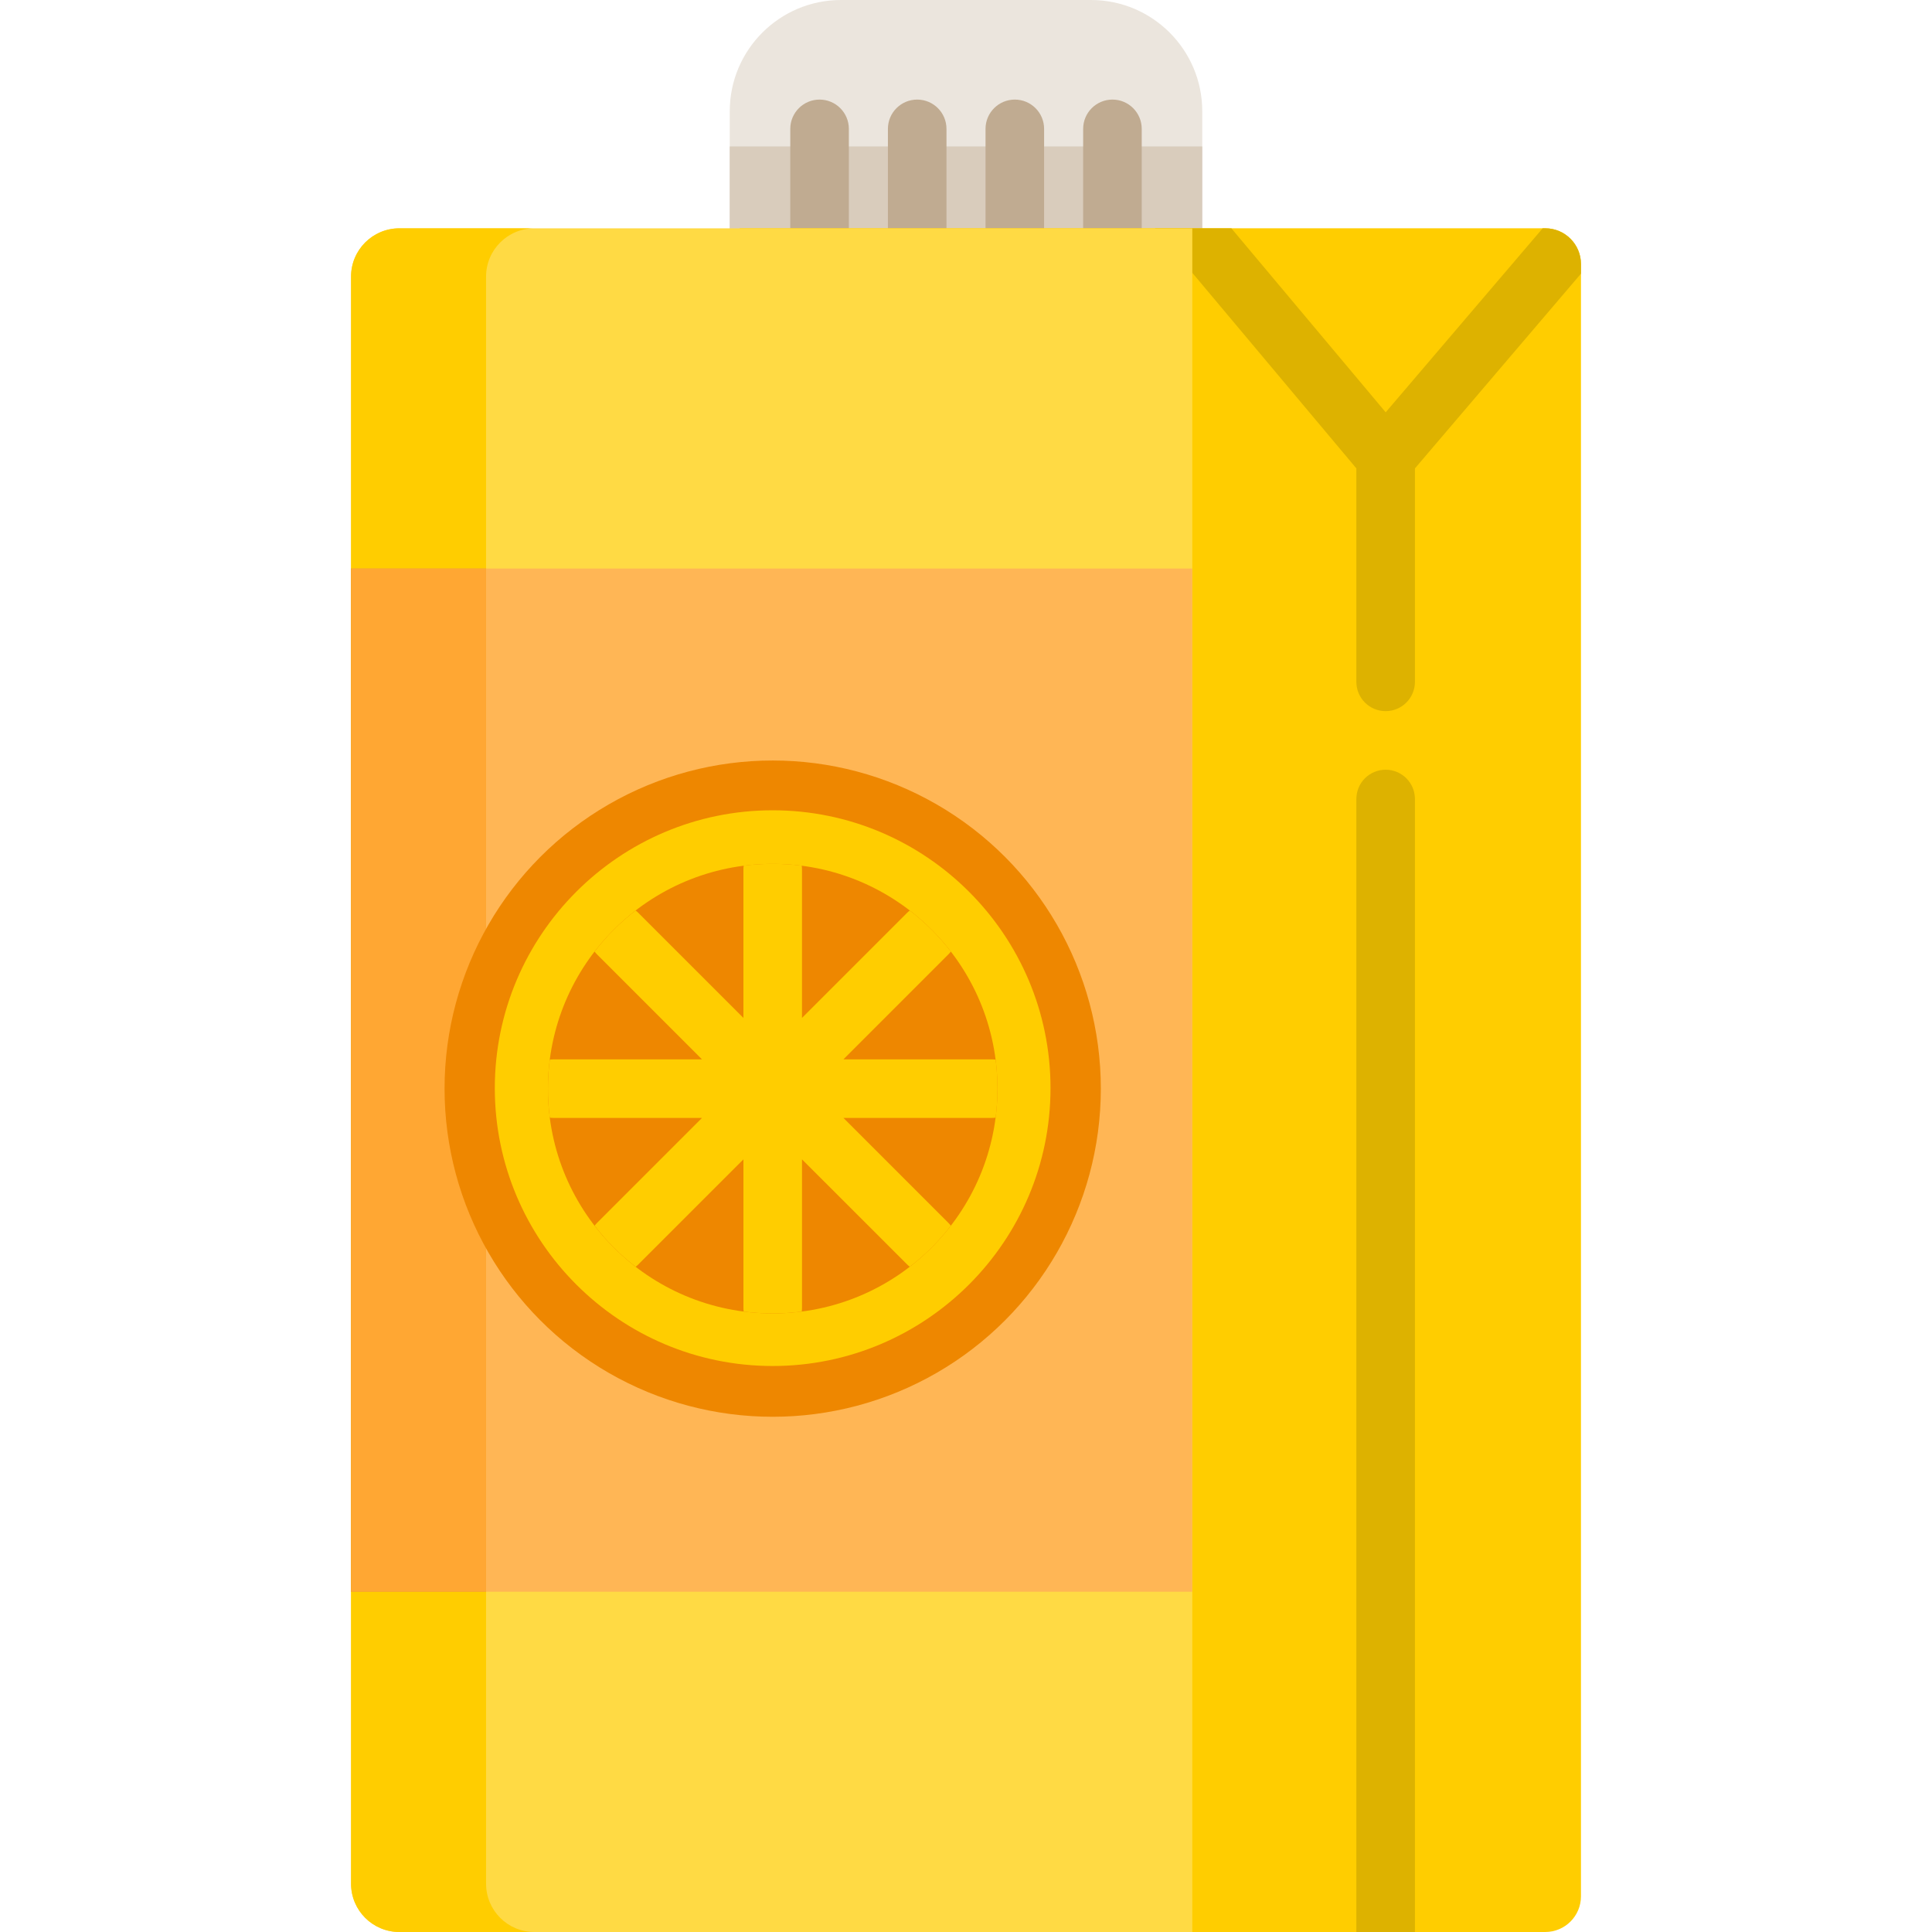 <?xml version="1.0" encoding="iso-8859-1"?>
<!-- Generator: Adobe Illustrator 19.0.0, SVG Export Plug-In . SVG Version: 6.00 Build 0)  -->
<svg version="1.1" id="Capa_1" xmlns="http://www.w3.org/2000/svg" xmlns:xlink="http://www.w3.org/1999/xlink" x="0px" y="0px"
	 viewBox="0 0 512 512" style="enable-background:new 0 0 512 512;" xml:space="preserve">
<path style="fill:#EBE5DD;" d="M318.612,29.494v59.505H193.393V29.494C193.393,13.205,206.598,0,222.887,0h66.231
	C305.407,0,318.612,13.205,318.612,29.494z"/>
<rect x="193.388" y="38.807" style="fill:#D9CCBC;" width="125.219" height="50.191"/>
<g>
	<path style="fill:#C0AB91;" d="M217.195,81.237c-4.287,0-7.761-3.475-7.761-7.761V34.151c0-4.286,3.474-7.761,7.761-7.761
		c4.287,0,7.762,3.475,7.762,7.761v39.325C224.957,77.762,221.483,81.237,217.195,81.237z"/>
	<path style="fill:#C0AB91;" d="M243.067,81.237c-4.287,0-7.761-3.475-7.761-7.761V34.151c0-4.286,3.474-7.761,7.761-7.761
		s7.761,3.475,7.761,7.761v39.325C250.828,77.762,247.354,81.237,243.067,81.237z"/>
	<path style="fill:#C0AB91;" d="M268.938,81.237c-4.287,0-7.762-3.475-7.762-7.761V34.151c0-4.286,3.474-7.761,7.762-7.761
		c4.287,0,7.761,3.475,7.761,7.761v39.325C276.7,77.762,273.226,81.237,268.938,81.237z"/>
	<path style="fill:#C0AB91;" d="M294.81,81.237c-4.287,0-7.762-3.475-7.762-7.761V34.151c0-4.286,3.474-7.761,7.762-7.761
		s7.762,3.475,7.762,7.761v39.325C302.572,77.762,299.098,81.237,294.81,81.237z"/>
</g>
<path style="fill:#FFCD00;" d="M418.973,69.967v432.574c0,5.226-4.243,9.459-9.469,9.459H196.032V60.498h213.472
	C414.73,60.498,418.973,64.741,418.973,69.967z"/>
<g>
	<path style="fill:#DDB200;" d="M374.971,211.744V512h-15.523V211.744c0-4.284,3.467-7.762,7.762-7.762
		C371.494,203.982,374.971,207.46,374.971,211.744z"/>
	<path style="fill:#DDB200;" d="M418.973,69.967v2.556l-44.002,51.609v56.566c0,4.284-3.477,7.762-7.762,7.762
		c-4.295,0-7.762-3.477-7.762-7.762v-56.576l-53.378-63.624h20.252l40.898,48.763l41.602-48.763h0.683
		C414.73,60.498,418.973,64.741,418.973,69.967z"/>
</g>
<path style="fill:#FFDA44;" d="M315.97,60.507V512H105.83c-7.066,0-12.795-5.728-12.795-12.795V73.301
	c0-7.066,5.728-12.795,12.795-12.795h210.14V60.507z"/>
<path style="fill:#FFCD00;" d="M141.608,512h-35.775c-7.068,0-12.801-5.723-12.801-12.791V73.3c0-7.068,5.733-12.791,12.801-12.791
	h35.775c-7.068,0-12.791,5.723-12.791,12.791v425.91C128.818,506.277,134.54,512,141.608,512z"/>
<rect x="93.037" y="150.666" style="fill:#FFB655;" width="222.931" height="271.166"/>
<rect x="93.027" y="150.666" style="fill:#DDB200;" width="35.786" height="271.176"/>
<rect x="93.027" y="150.666" style="fill:#FFA733;" width="35.786" height="271.176"/>
<circle style="fill:#EE8700;" cx="204.772" cy="288.5" r="86.96"/>
<path style="fill:#FFCD00;" d="M204.763,362.005c-40.602,0-73.635-33.032-73.635-73.635s33.033-73.635,73.635-73.635
	s73.635,33.033,73.635,73.635S245.365,362.005,204.763,362.005z"/>
<circle style="fill:#EE8700;" cx="204.772" cy="288.5" r="59.567"/>
<path style="fill:#FFCD00;" d="M264.344,288.5c0,2.608-0.166,5.174-0.486,7.689c-0.321,0.052-0.652,0.072-0.993,0.072h-39.346
	l27.828,27.828c0.228,0.238,0.445,0.476,0.631,0.735c-3.136,4.088-6.789,7.741-10.876,10.876c-0.259-0.186-0.497-0.404-0.735-0.642
	l-27.828-27.817v39.346c0,0.341-0.021,0.673-0.072,0.993c-2.515,0.321-5.081,0.486-7.689,0.486c-2.608,0-5.174-0.166-7.689-0.486
	c-0.052-0.321-0.072-0.652-0.072-0.993v-39.346l-27.828,27.817c-0.238,0.238-0.476,0.455-0.735,0.642
	c-4.088-3.136-7.741-6.789-10.876-10.876c0.186-0.259,0.404-0.497,0.631-0.735l27.828-27.828H146.69
	c-0.342,0-0.673-0.021-0.993-0.072c-0.321-2.515-0.486-5.081-0.486-7.689s0.166-5.174,0.486-7.689
	c0.321-0.052,0.652-0.072,0.993-0.072h39.346l-27.828-27.828c-0.238-0.238-0.455-0.486-0.642-0.745
	c3.146-4.077,6.799-7.73,10.876-10.876c0.259,0.186,0.507,0.404,0.745,0.642l27.828,27.828v-39.346c0-0.342,0.021-0.673,0.072-1.004
	c2.515-0.321,5.081-0.486,7.689-0.486c2.608,0,5.174,0.166,7.689,0.486c0.052,0.331,0.072,0.662,0.072,1.004v39.346l27.828-27.828
	c0.238-0.238,0.486-0.455,0.745-0.642c4.077,3.146,7.73,6.799,10.876,10.876c-0.186,0.259-0.404,0.507-0.642,0.745l-27.828,27.828
	h39.346c0.341,0,0.673,0.021,0.993,0.072C264.178,283.326,264.344,285.892,264.344,288.5z"/>
<g>
</g>
<g>
</g>
<g>
</g>
<g>
</g>
<g>
</g>
<g>
</g>
<g>
</g>
<g>
</g>
<g>
</g>
<g>
</g>
<g>
</g>
<g>
</g>
<g>
</g>
<g>
</g>
<g>
</g>
</svg>
